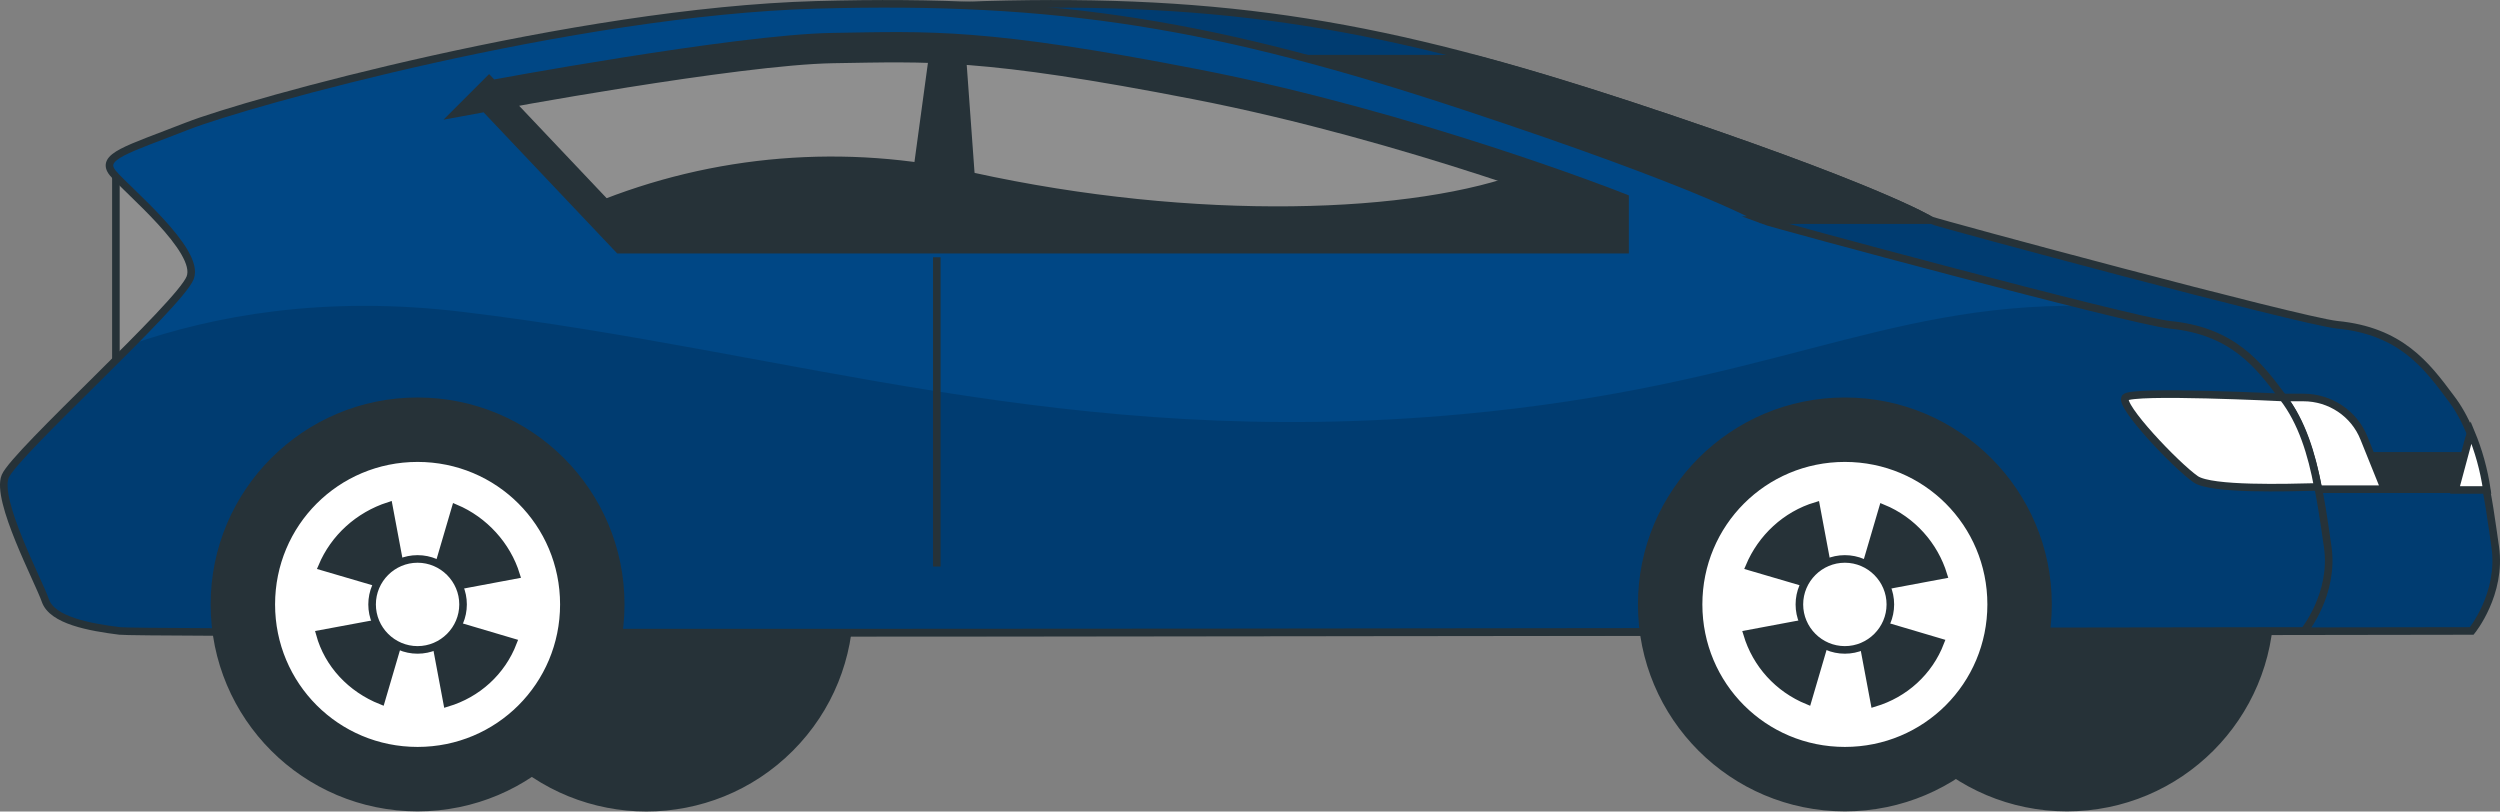<?xml version="1.0" encoding="UTF-8"?><svg id="Calque_1" xmlns="http://www.w3.org/2000/svg" xmlns:xlink="http://www.w3.org/1999/xlink" viewBox="0 0 329.82 107.06"><rect x="0" y="0" width="329.82" height="107.06" fill="#808080" stroke="none"/><defs><style>.cls-1{fill:#fff;}.cls-1,.cls-2,.cls-3,.cls-4,.cls-5{stroke-miterlimit:10;}.cls-1,.cls-2,.cls-3,.cls-4,.cls-5,.cls-6{stroke:#263238;}.cls-2{stroke-width:4px;}.cls-2,.cls-5,.cls-7{fill:none;}.cls-3,.cls-6{fill:#263238;}.cls-8{clip-path:url(#clippath-2);}.cls-9{fill:#fbba72;}.cls-10{clip-path:url(#clippath-1);}.cls-4,.cls-11{fill:#8f8f8f;}.cls-12{clip-path:url(#clippath);}.cls-6{stroke-miterlimit:10;stroke-width:1px;}.cls-13{isolation:isolate;opacity:.15;}.cls-14{clip-path:url(#clippath-3);}.cls-15{fill:#004785;}</style><clipPath id="clippath"><path class="cls-7" d="M254.69,29.04s-7.1-4.4-39.5-15.1S161.89-.26,129.89,.64,54.79,13.54,46.79,16.64s-11.6,4-9.8,6.2,11.5,10.2,10.2,13.8-23.1,23.1-24.4,26.2,4.4,13.8,5.3,16.4,5.8,3.5,9.8,4,288.2,0,288.2,0c0,0,4-4.9,3.1-11.1s-1.8-14.4-5.9-19.7c-3.2-4.3-6.6-8.8-15-9.6-5.2-.6-52.3-13.3-53.6-13.8Z"/></clipPath><clipPath id="clippath-1"><path class="cls-7" d="M254.69,29.04s-7.1-4.4-39.5-15.1S161.89-.26,129.89,.64,54.79,13.54,46.79,16.64s-11.6,4-9.8,6.2,11.5,10.2,10.2,13.8-23.1,23.1-24.4,26.2,4.4,13.8,5.3,16.4,5.8,3.5,9.8,4,288.2,0,288.2,0c0,0,4-4.9,3.1-11.1s-1.8-14.4-5.9-19.7c-3.2-4.3-6.6-8.8-15-9.6-5.2-.6-52.3-13.3-53.6-13.8Z"/></clipPath><clipPath id="clippath-2"><path class="cls-7" d="M232.49,29.04s-7.1-4.4-39.5-15.1S139.69-.26,107.69,.64,32.59,13.54,24.69,16.64s-11.6,4-9.8,6.2,11.6,10.2,10.2,13.8S1.99,59.74,.69,62.84s4.4,13.8,5.3,16.4,5.8,3.5,9.8,4,288.2,0,288.2,0c0,0,4-4.9,3.1-11.1s-1.9-14.4-5.9-19.7c-3.2-4.3-6.6-8.8-15-9.6-5.3-.6-52.4-13.3-53.7-13.8Z"/></clipPath><clipPath id="clippath-3"><path class="cls-7" d="M64.49,12.64l17.8,18.8H212.89v-4.3s-26.8-10.5-55-16-35.3-5-48-4.8-45.4,6.3-45.4,6.3Z"/></clipPath></defs><g id="freepik--Car--inject-5"><circle class="cls-3" cx="272.69" cy="79.74" r="26.8"/><circle class="cls-6" cx="85.28" cy="79.76" r="26.8" transform="translate(-31.42 83.66) rotate(-45)"/><path class="cls-9" d="M254.69,29.04s-7.1-4.4-39.5-15.1S161.89-.26,129.89,.64,54.79,13.54,46.79,16.64s-11.6,4-9.8,6.2,11.5,10.2,10.2,13.8-23.1,23.1-24.4,26.2,4.4,13.8,5.3,16.4,5.8,3.5,9.8,4,288.2,0,288.2,0c0,0,4-4.9,3.1-11.1s-1.8-14.4-5.9-19.7c-3.2-4.3-6.6-8.8-15-9.6-5.2-.6-52.3-13.3-53.6-13.8Z"/><g class="cls-12"><g><path class="cls-15" d="M254.69,29.04s-7.1-4.4-39.5-15.1S161.89-.26,129.89,.64,54.79,13.54,46.79,16.64s-11.6,4-9.8,6.2,11.5,10.2,10.2,13.8-23.1,23.1-24.4,26.2,4.4,13.8,5.3,16.4,5.8,3.5,9.8,4,288.2,0,288.2,0c0,0,4-4.9,3.1-11.1s-1.8-14.4-5.9-19.7c-3.2-4.3-6.6-8.8-15-9.6-5.2-.6-52.3-13.3-53.6-13.8Z"/><g class="cls-10"><path class="cls-13" d="M254.69,29.04s-7.1-4.4-39.5-15.1S161.89-.26,129.89,.64,54.79,13.54,46.79,16.64s-11.6,4-9.8,6.2,11.5,10.2,10.2,13.8-23.1,23.1-24.4,26.2,4.4,13.8,5.3,16.4,5.8,3.5,9.8,4,288.2,0,288.2,0c0,0,4-4.9,3.1-11.1s-1.8-14.4-5.9-19.7c-3.2-4.3-6.6-8.8-15-9.6-5.2-.6-52.3-13.3-53.6-13.8Z"/></g></g></g><path class="cls-5" d="M254.69,29.04s-7.1-4.4-39.5-15.1S161.89-.26,129.89,.64,54.79,13.54,46.79,16.64s-11.6,4-9.8,6.2,11.5,10.2,10.2,13.8-23.1,23.1-24.4,26.2,4.4,13.8,5.3,16.4,5.8,3.5,9.8,4,288.2,0,288.2,0c0,0,4-4.9,3.1-11.1s-1.8-14.4-5.9-19.7c-3.2-4.3-6.6-8.8-15-9.6-5.2-.6-52.3-13.3-53.6-13.8Z"/><rect class="cls-3" x="309.29" y="60.14" width="16.9" height="4.4"/><path class="cls-1" d="M301.19,52.44h2.7c3.5,0,6.7,2.1,8,5.4l2.7,6.7h-8.8l-4.6-12.1Z"/><path class="cls-1" d="M325.99,57.04c-.1,.3-.2,.6-.3,.9l-1.8,6.7h4.2c-.4-2.7-1.1-5.2-2.1-7.6Z"/><path class="cls-3" d="M254.69,29.04s-7.1-4.4-39.5-15.1c-7.4-2.4-14.2-4.5-20.7-6.2h-22.9l-4.9,1.3,65.7,20h22.3Z"/><path class="cls-4" d="M15.29,21.94v30s18.3-15,16-19.3S15.29,21.94,15.29,21.94Z"/><path class="cls-15" d="M232.49,29.04s-7.1-4.4-39.5-15.1S139.69-.26,107.69,.64,32.59,13.54,24.69,16.64s-11.6,4-9.8,6.2,11.6,10.2,10.2,13.8S1.99,59.74,.69,62.84s4.4,13.8,5.3,16.4,5.8,3.5,9.8,4,288.2,0,288.2,0c0,0,4-4.9,3.1-11.1s-1.9-14.4-5.9-19.7c-3.2-4.3-6.6-8.8-15-9.6-5.3-.6-52.4-13.3-53.7-13.8Z"/><g class="cls-8"><path class="cls-13" d="M301.19,52.44c-3.2-4.3-6.6-8.8-15-9.6-1.4-.1-5.7-1.1-11.4-2.5-26.8-.3-41.8,10.6-81.9,14.3-52.2,4.8-88.4-8.3-131.9-13.5-18.2-2.2-32.8,.5-43.7,4.3C10.49,52.34,1.39,60.94,.59,62.84c-1.3,3.1,4.4,13.8,5.3,16.4s5.8,3.5,9.8,4,288.2,0,288.2,0c0,0,4-4.9,3.1-11.1s-1.8-14.4-5.8-19.7Z"/></g><path class="cls-5" d="M232.49,29.04s-7.1-4.4-39.5-15.1S139.69-.26,107.69,.64,32.59,13.54,24.69,16.64s-11.6,4-9.8,6.2,11.6,10.2,10.2,13.8S1.99,59.74,.69,62.84s4.4,13.8,5.3,16.4,5.8,3.5,9.8,4,288.2,0,288.2,0c0,0,4-4.9,3.1-11.1s-1.9-14.4-5.9-19.7c-3.2-4.3-6.6-8.8-15-9.6-5.3-.6-52.4-13.3-53.7-13.8Z"/><path class="cls-11" d="M64.49,12.64l17.8,18.8H212.89v-4.3s-26.8-10.5-55-16-35.3-5-48-4.8-45.4,6.3-45.4,6.3Z"/><g class="cls-14"><path class="cls-3" d="M128.19,23.24c-16.6-3.8-34-2.4-49.8,4.1l3.9,4.1H212.89v-4.3s-4.3-1.7-11.4-4.1c-14.6,5.7-43.8,6.7-73.3,.2Z"/></g><path class="cls-2" d="M64.49,12.64l17.8,18.8H212.89v-4.3s-26.8-10.5-55-16-35.3-5-48-4.8-45.4,6.3-45.4,6.3Z"/><line class="cls-5" x1="123.59" y1="33.94" x2="123.59" y2="74.74"/><circle class="cls-3" cx="55.09" cy="79.74" r="26.8"/><path class="cls-1" d="M55.09,60.44c-10.7,0-19.3,8.6-19.3,19.3s8.6,19.3,19.3,19.3,19.3-8.6,19.3-19.3h0c0-10.7-8.6-19.3-19.3-19.3Zm13,15.4l-11.2,2.1,3.2-10.9c3.8,1.6,6.8,4.9,8,8.8h0Zm-12,2.9v1.9h-1.9v-1.9h1.9Zm-4.8-12l2.1,11.2-10.9-3.2c1.6-3.8,4.8-6.7,8.8-8h0Zm-9.1,16.9l11.3-2.1-3.2,10.9c-4-1.6-7-4.8-8.1-8.8h0Zm16.8,9.1l-2.1-11.2,10.8,3.2c-1.5,3.9-4.7,6.8-8.7,8h0Z"/><path class="cls-1" d="M61.09,79.74c0-3.3-2.7-6-6-6s-6,2.7-6,6,2.7,6,6,6,6-2.7,6-6Z"/><circle class="cls-3" cx="243.39" cy="79.74" r="26.8"/><path class="cls-1" d="M243.39,60.44c-10.7,0-19.3,8.6-19.3,19.3s8.6,19.3,19.3,19.3,19.3-8.6,19.3-19.3h0c0-10.7-8.6-19.3-19.3-19.3Zm13,15.4l-11.2,2.1,3.2-10.9c3.9,1.6,6.8,4.9,8,8.8h0Zm-12,2.9v1.9h-1.9v-1.9h1.9Zm-4.8-12l2.1,11.2-10.9-3.2c1.6-3.8,4.8-6.8,8.8-8h0Zm-9.1,16.9l11.2-2.1-3.2,10.9c-3.9-1.6-6.8-4.8-8-8.8h0Zm16.8,9.1l-2.1-11.2,10.8,3.2c-1.5,3.9-4.7,6.8-8.7,8h0Z"/><path class="cls-1" d="M249.39,79.74c0-3.3-2.7-6-6-6s-6,2.7-6,6,2.7,6,6,6,6-2.7,6-6Z"/><path class="cls-1" d="M301.19,52.44s-19.9-1-20.8,0,6.7,9,9.3,10.8c2.1,1.4,12,1.1,16.1,1-.8-4.3-2.1-8.6-4.6-11.8Z"/><path class="cls-3" d="M126.89,6.54c-1.3-.1-2.5-.1-3.7-.2l-3.4,25h8.9l-1.8-24.8Z"/></g></svg>
